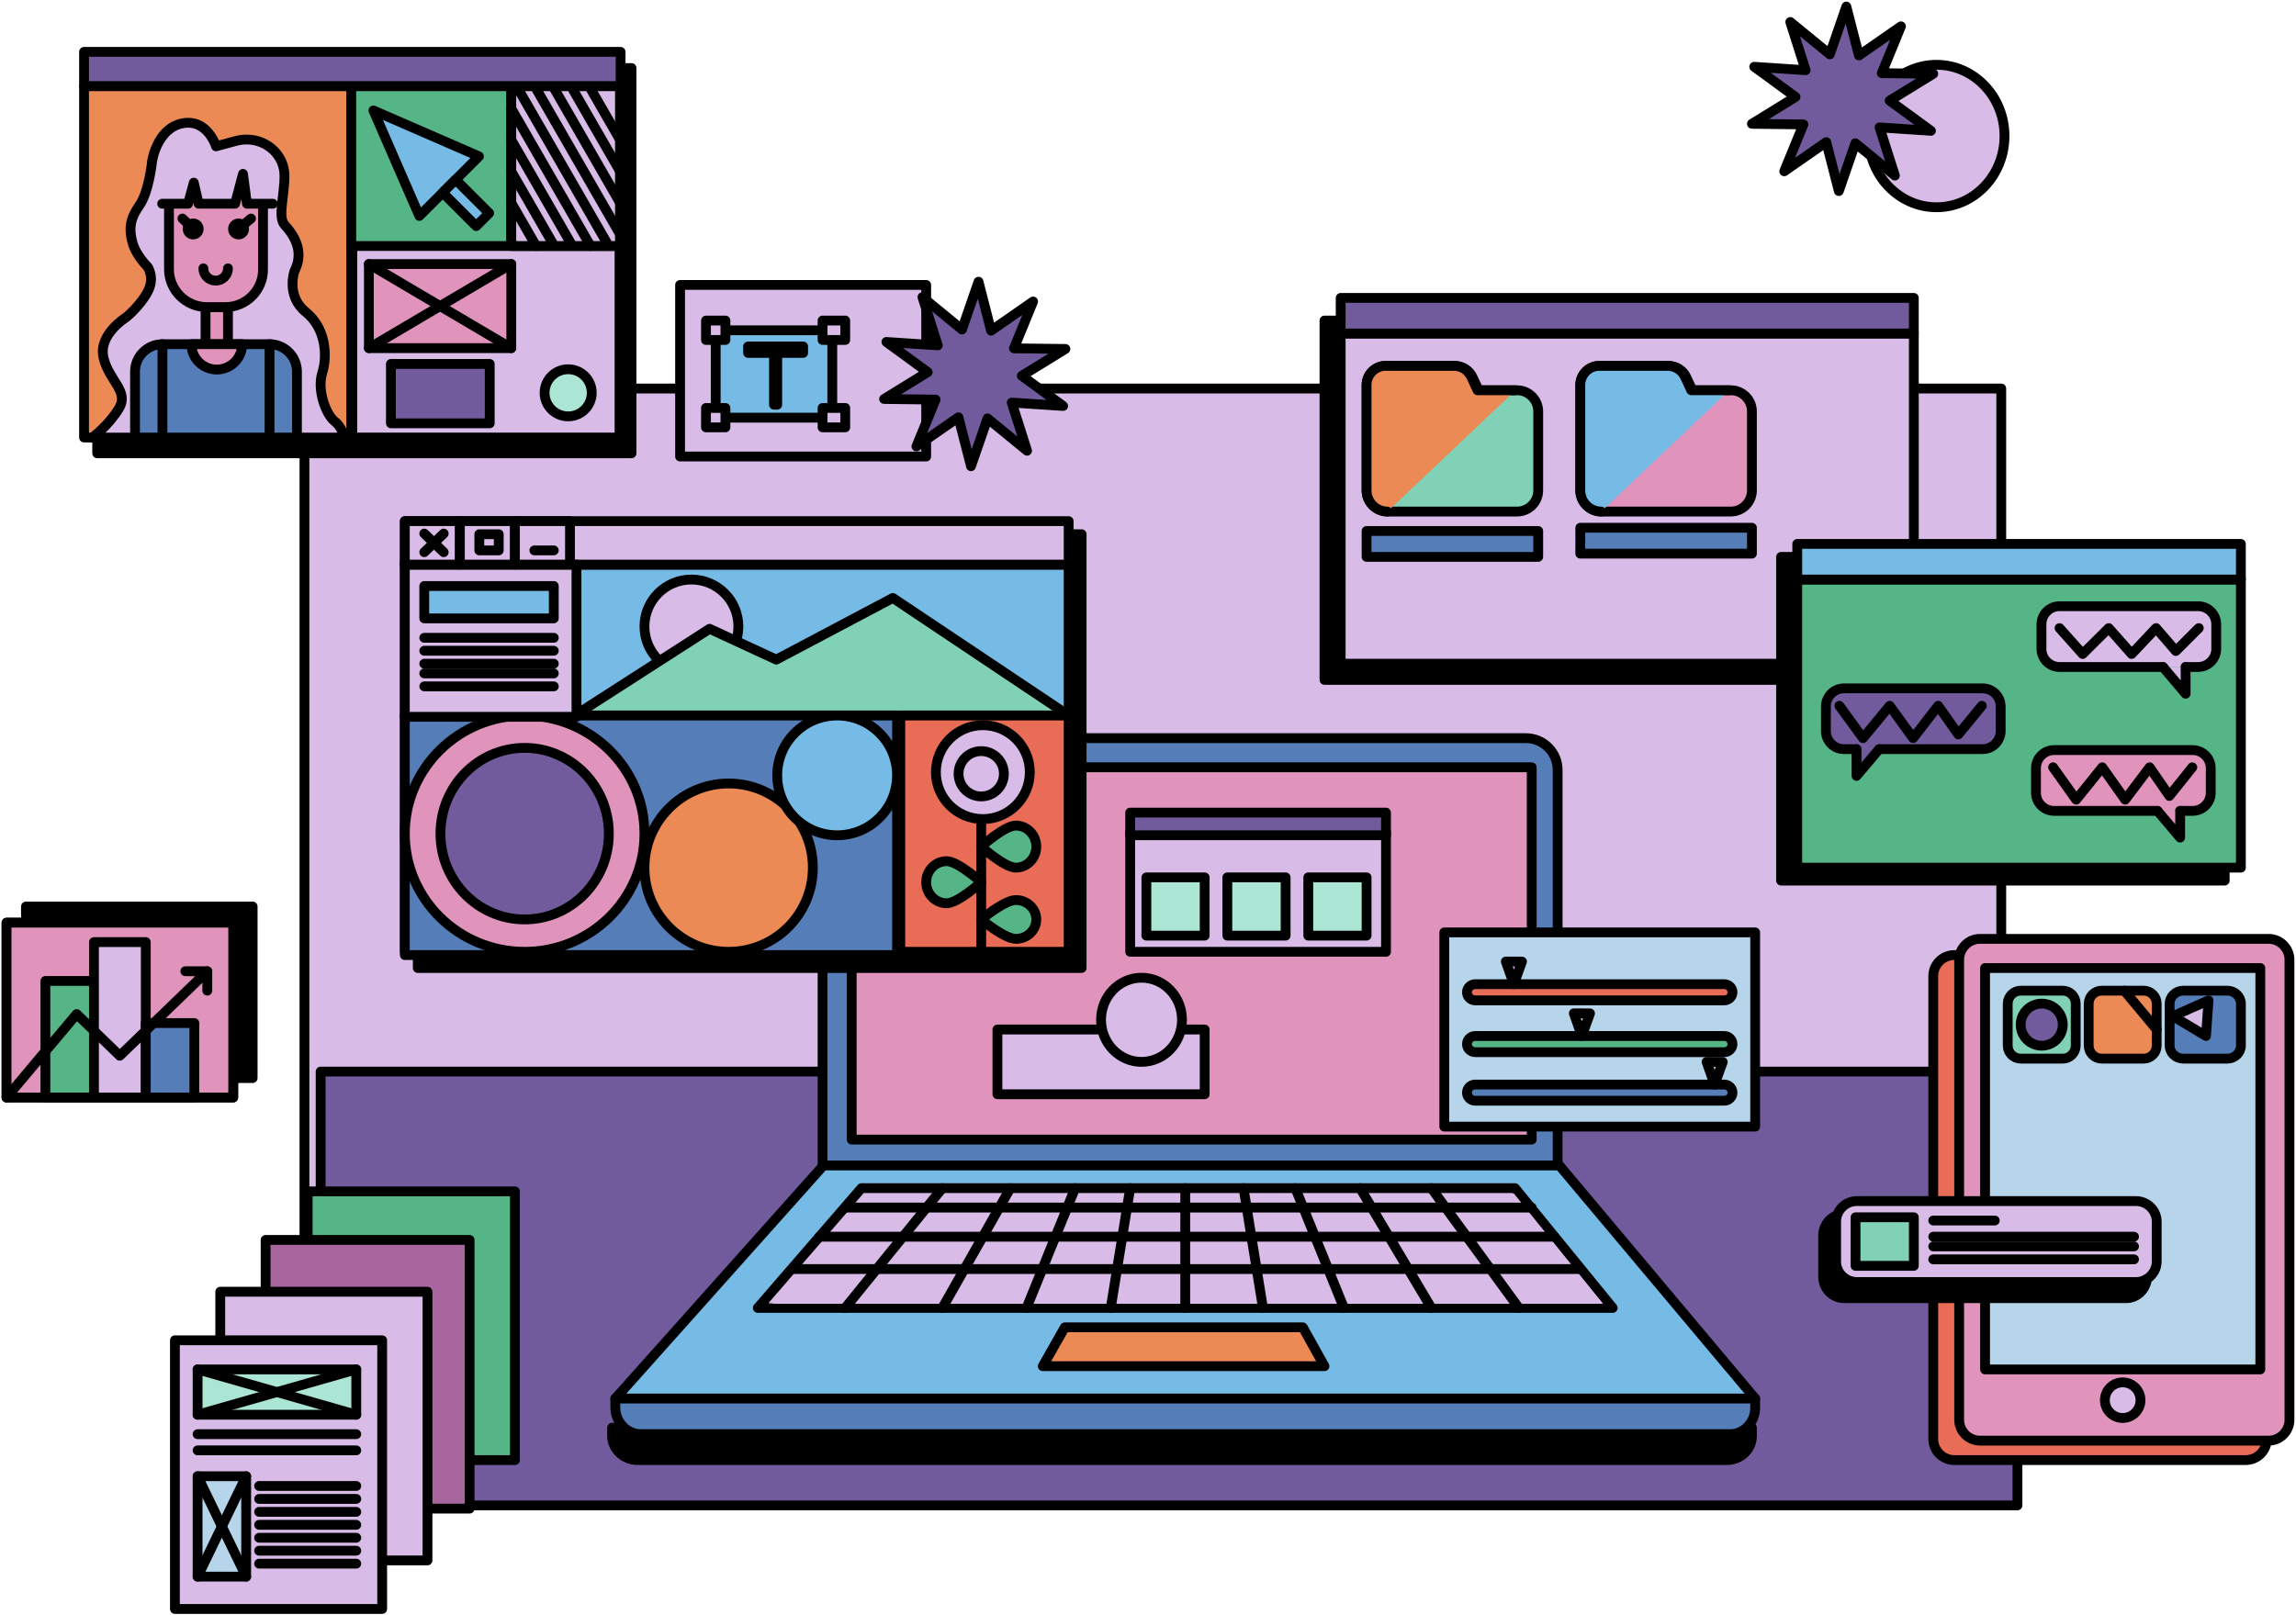 <svg width="702" height="494" viewBox="0 0 702 494" fill="none" xmlns="http://www.w3.org/2000/svg">
<g clip-path="url(#clip0_6646_9918)">
<path d="M253.441 111.753L265.7 123.012" stroke="black" stroke-width="3" stroke-miterlimit="10" stroke-linecap="round" stroke-linejoin="round"/>
<path d="M265.7 111.753L253.441 123.012" stroke="black" stroke-width="3" stroke-miterlimit="10" stroke-linecap="round" stroke-linejoin="round"/>
<path d="M611.884 118.828H93.087V445.552H611.884V118.828Z" fill="#D8BBE6" stroke="black" stroke-width="3" stroke-miterlimit="10" stroke-linecap="round" stroke-linejoin="round"/>
<path d="M580.202 98.037H404.959V207.935H580.202V98.037Z" fill="black" stroke="black" stroke-width="3" stroke-miterlimit="10" stroke-linecap="round" stroke-linejoin="round"/>
<path d="M616.834 327.733H98.037V460.403H616.834V327.733Z" fill="#725B9C" stroke="black" stroke-width="3" stroke-miterlimit="10" stroke-linecap="round" stroke-linejoin="round"/>
<path d="M527.987 446.542H194.964C190.646 446.542 187.143 443.198 187.143 439.076V436.641H535.648V439.228C535.648 443.264 532.22 446.542 527.987 446.542Z" fill="black" stroke="black" stroke-width="3" stroke-miterlimit="10" stroke-linecap="round" stroke-linejoin="round"/>
<path d="M476.244 356.445H251.498V225.756H466.534C471.9 225.756 476.244 230.107 476.244 235.469V356.445Z" fill="#557EB8" stroke="black" stroke-width="3" stroke-miterlimit="10" stroke-linecap="round" stroke-linejoin="round"/>
<path d="M585.152 101.997H409.909V202.984H585.152V101.997Z" fill="#D8BBE6" stroke="black" stroke-width="3" stroke-miterlimit="10" stroke-linecap="round" stroke-linejoin="round"/>
<path d="M680.199 170.312H544.559V269.319H680.199V170.312Z" fill="black" stroke="black" stroke-width="3" stroke-miterlimit="10" stroke-linecap="round" stroke-linejoin="round"/>
<path d="M685.149 177.243H549.509V265.359H685.149V177.243Z" fill="#55B587" stroke="black" stroke-width="3" stroke-miterlimit="10" stroke-linecap="round" stroke-linejoin="round"/>
<path d="M71.305 282.19H2V335.654H71.305V282.19Z" stroke="black" stroke-width="3" stroke-miterlimit="10" stroke-linecap="round" stroke-linejoin="round"/>
<path d="M283.18 87.146H207.935V139.62H283.18V87.146Z" fill="#D8BBE6" stroke="black" stroke-width="3" stroke-miterlimit="10" stroke-linecap="round" stroke-linejoin="round"/>
<path d="M536.638 427.73H188.133L251.763 356.445H476.778L536.638 427.73Z" fill="#75BBE5" stroke="black" stroke-width="3" stroke-miterlimit="10" stroke-linecap="round" stroke-linejoin="round"/>
<path d="M528.977 438.621H195.954C191.636 438.621 188.133 434.943 188.133 430.408V427.73H536.638V430.576C536.638 435.015 533.21 438.621 528.977 438.621Z" fill="#557EB8" stroke="black" stroke-width="3" stroke-miterlimit="10" stroke-linecap="round" stroke-linejoin="round"/>
<path d="M493.075 400.009H231.696L263.389 363.376H463.199L493.075 400.009Z" fill="#D8BBE6" stroke="black" stroke-width="3" stroke-miterlimit="10" stroke-linecap="round" stroke-linejoin="round"/>
<path d="M234.667 398.751H490.105L462.878 365.031L234.667 398.751Z" fill="#D8BBE6"/>
<path d="M362.386 363.376V400.009" stroke="black" stroke-width="3" stroke-miterlimit="10" stroke-linecap="round" stroke-linejoin="round"/>
<path d="M345.555 363.376L339.614 400.009" stroke="black" stroke-width="3" stroke-miterlimit="10" stroke-linecap="round" stroke-linejoin="round"/>
<path d="M328.723 363.376L313.872 400.009" stroke="black" stroke-width="3" stroke-miterlimit="10" stroke-linecap="round" stroke-linejoin="round"/>
<path d="M308.922 363.376L288.13 400.009" stroke="black" stroke-width="3" stroke-miterlimit="10" stroke-linecap="round" stroke-linejoin="round"/>
<path d="M288.13 363.376L258.428 400.009" stroke="black" stroke-width="3" stroke-miterlimit="10" stroke-linecap="round" stroke-linejoin="round"/>
<path d="M380.207 363.376L386.147 400.009" stroke="black" stroke-width="3" stroke-miterlimit="10" stroke-linecap="round" stroke-linejoin="round"/>
<path d="M396.048 363.376L410.899 400.009" stroke="black" stroke-width="3" stroke-miterlimit="10" stroke-linecap="round" stroke-linejoin="round"/>
<path d="M415.85 363.376L437.631 400.009" stroke="black" stroke-width="3" stroke-miterlimit="10" stroke-linecap="round" stroke-linejoin="round"/>
<path d="M437.631 363.376L464.363 400.009" stroke="black" stroke-width="3" stroke-miterlimit="10" stroke-linecap="round" stroke-linejoin="round"/>
<path d="M258.428 369.316H468.323" stroke="black" stroke-width="3" stroke-miterlimit="10" stroke-linecap="round" stroke-linejoin="round"/>
<path d="M250.508 378.227H475.254" stroke="black" stroke-width="3" stroke-miterlimit="10" stroke-linecap="round" stroke-linejoin="round"/>
<path d="M242.587 388.128H482.679" stroke="black" stroke-width="3" stroke-miterlimit="10" stroke-linecap="round" stroke-linejoin="round"/>
<path d="M468.323 234.667H260.408V348.525H468.323V234.667Z" fill="#E094BB" stroke="black" stroke-width="3" stroke-miterlimit="10" stroke-linecap="round" stroke-linejoin="round"/>
<path d="M536.638 285.16H441.592V344.564H536.638V285.16Z" fill="#B6D5EB" stroke="black" stroke-width="3" stroke-miterlimit="10" stroke-linecap="round" stroke-linejoin="round"/>
<path d="M404.959 417.83H318.823L325.554 405.949H398.339L404.959 417.83Z" fill="#EB8A55" stroke="black" stroke-width="3" stroke-miterlimit="10" stroke-linecap="round" stroke-linejoin="round"/>
<path d="M77.245 277.24H7.94V329.714H77.245V277.24Z" fill="black" stroke="black" stroke-width="3" stroke-miterlimit="10" stroke-linecap="round" stroke-linejoin="round"/>
<path d="M71.305 282.19H2V335.654H71.305V282.19Z" fill="#E094BB" stroke="black" stroke-width="3" stroke-miterlimit="10" stroke-linecap="round" stroke-linejoin="round"/>
<path d="M28.732 300.011H13.881V335.654H28.732V300.011Z" fill="#55B587" stroke="black" stroke-width="3" stroke-miterlimit="10" stroke-linecap="round" stroke-linejoin="round"/>
<path d="M44.573 288.13H28.731V335.654H44.573V288.13Z" fill="#D8BBE6" stroke="black" stroke-width="3" stroke-miterlimit="10" stroke-linecap="round" stroke-linejoin="round"/>
<path d="M59.424 312.882H44.573V335.654H59.424V312.882Z" fill="#557EB8" stroke="black" stroke-width="3" stroke-miterlimit="10" stroke-linecap="round" stroke-linejoin="round"/>
<path d="M56.658 297.041H63.384L36.623 322.894L23.445 310.14L2 335.654" stroke="black" stroke-width="3" stroke-miterlimit="10" stroke-linecap="round" stroke-linejoin="round"/>
<path d="M63.385 302.981V297.041" stroke="black" stroke-width="3" stroke-miterlimit="10" stroke-linecap="round" stroke-linejoin="round"/>
<path d="M527.185 321.793H451.045C449.66 321.793 448.522 320.682 448.522 319.318C448.522 317.959 449.654 316.843 451.045 316.843H527.185C528.57 316.843 529.708 317.954 529.708 319.318C529.708 320.682 528.57 321.793 527.185 321.793Z" fill="#55B587" stroke="black" stroke-width="3" stroke-miterlimit="10" stroke-linecap="round" stroke-linejoin="round"/>
<path d="M527.18 336.644H451.045C449.66 336.644 448.522 335.533 448.522 334.169C448.522 332.81 449.654 331.694 451.045 331.694H527.185C528.57 331.694 529.708 332.805 529.708 334.169C529.703 335.533 528.565 336.644 527.18 336.644Z" fill="#557EB8" stroke="black" stroke-width="3" stroke-miterlimit="10" stroke-linecap="round" stroke-linejoin="round"/>
<path d="M527.18 305.952H451.045C449.66 305.952 448.522 304.841 448.522 303.477C448.522 302.118 449.654 301.001 451.045 301.001H527.185C528.57 301.001 529.708 302.112 529.708 303.477C529.703 304.841 528.565 305.952 527.18 305.952Z" fill="#E96C56" stroke="black" stroke-width="3" stroke-miterlimit="10" stroke-linecap="round" stroke-linejoin="round"/>
<path d="M462.854 301.001L460.403 294.071L465.353 294.087L462.854 301.001Z" fill="#D8BBE6" stroke="black" stroke-width="3" stroke-miterlimit="10" stroke-linecap="round" stroke-linejoin="round"/>
<path d="M483.643 316.843L481.194 309.912L486.145 309.928L483.643 316.843Z" fill="#D8BBE6" stroke="black" stroke-width="3" stroke-miterlimit="10" stroke-linecap="round" stroke-linejoin="round"/>
<path d="M524.236 331.694L521.787 324.763L526.737 324.779L524.236 331.694Z" fill="#D8BBE6" stroke="black" stroke-width="3" stroke-miterlimit="10" stroke-linecap="round" stroke-linejoin="round"/>
<path d="M585.152 91.106H409.909V101.997H585.152V91.106Z" fill="#725B9C" stroke="black" stroke-width="3" stroke-miterlimit="10" stroke-linecap="round" stroke-linejoin="round"/>
<path d="M463.848 119.354H452.099L450.226 115.338C449.247 113.236 447.139 111.898 444.82 111.898H423.688C420.455 111.898 417.83 114.521 417.83 117.752V125.805V129.858V150C417.83 153.548 420.735 156.451 424.285 156.451H463.848C467.399 156.451 470.304 153.548 470.304 150V125.805C470.304 122.257 467.399 119.354 463.848 119.354Z" fill="#80D1B6" stroke="black" stroke-width="3" stroke-miterlimit="10" stroke-linecap="round" stroke-linejoin="round"/>
<path d="M529.193 119.354H517.443L515.571 115.338C514.592 113.236 512.483 111.898 510.165 111.898H489.033C485.8 111.898 483.175 114.521 483.175 117.752V125.805V129.858V150C483.175 153.548 486.08 156.451 489.63 156.451H529.193C532.743 156.451 535.648 153.548 535.648 150V125.805C535.648 122.257 532.743 119.354 529.193 119.354Z" fill="#E094BB" stroke="black" stroke-width="3" stroke-miterlimit="10" stroke-linecap="round" stroke-linejoin="round"/>
<path d="M470.304 162.392H417.83V170.312H470.304V162.392Z" fill="#557EB8" stroke="black" stroke-width="3" stroke-miterlimit="10" stroke-linecap="round" stroke-linejoin="round"/>
<path d="M535.648 161.401H483.175V169.322H535.648V161.401Z" fill="#557EB8" stroke="black" stroke-width="3" stroke-miterlimit="10" stroke-linecap="round" stroke-linejoin="round"/>
<path d="M254.468 101.007H218.826V127.739H254.468V101.007Z" fill="#75BBE5" stroke="black" stroke-width="3" stroke-miterlimit="10" stroke-linecap="round" stroke-linejoin="round"/>
<path d="M258.428 98.037H251.498V103.977H258.428V98.037Z" fill="#D8BBE6" stroke="black" stroke-width="3" stroke-miterlimit="10" stroke-linecap="round" stroke-linejoin="round"/>
<path d="M221.796 98.037H215.855V103.977H221.796V98.037Z" fill="#D8BBE6" stroke="black" stroke-width="3" stroke-miterlimit="10" stroke-linecap="round" stroke-linejoin="round"/>
<path d="M221.796 124.769H215.855V130.709H221.796V124.769Z" fill="#D8BBE6" stroke="black" stroke-width="3" stroke-miterlimit="10" stroke-linecap="round" stroke-linejoin="round"/>
<path d="M258.428 124.769H251.498V130.709H258.428V124.769Z" fill="#D8BBE6" stroke="black" stroke-width="3" stroke-miterlimit="10" stroke-linecap="round" stroke-linejoin="round"/>
<path d="M659.652 247.994H628.024C624.985 247.994 622.499 245.509 622.499 242.47V234.929C622.499 231.89 624.985 229.405 628.024 229.405H670.406C673.445 229.405 675.931 231.89 675.931 234.929V242.47C675.931 245.509 673.445 247.994 670.406 247.994H666.578" fill="#E094BB"/>
<path d="M659.652 247.994H628.024C624.985 247.994 622.499 245.509 622.499 242.47V234.929C622.499 231.89 624.985 229.405 628.024 229.405H670.406C673.445 229.405 675.931 231.89 675.931 234.929V242.47C675.931 245.509 673.445 247.994 670.406 247.994H666.578" stroke="black" stroke-width="3" stroke-miterlimit="10" stroke-linecap="round" stroke-linejoin="round"/>
<path d="M659.652 247.994L666.578 256.174V247.994" fill="#E094BB"/>
<path d="M659.652 247.994L666.578 256.174V247.994" stroke="black" stroke-width="3" stroke-miterlimit="10" stroke-linecap="round" stroke-linejoin="round"/>
<path d="M661.329 203.987H629.701C626.662 203.987 624.176 201.501 624.176 198.462V190.921C624.176 187.882 626.662 185.397 629.701 185.397H672.083C675.122 185.397 677.608 187.882 677.608 190.921V198.462C677.608 201.501 675.122 203.987 672.083 203.987H668.255" fill="#D8BBE6"/>
<path d="M661.329 203.987H629.701C626.662 203.987 624.176 201.501 624.176 198.462V190.921C624.176 187.882 626.662 185.397 629.701 185.397H672.083C675.122 185.397 677.608 187.882 677.608 190.921V198.462C677.608 201.501 675.122 203.987 672.083 203.987H668.255" stroke="black" stroke-width="3" stroke-miterlimit="10" stroke-linecap="round" stroke-linejoin="round"/>
<path d="M661.329 203.987L668.255 212.167V203.987" fill="#D8BBE6"/>
<path d="M661.329 203.987L668.255 212.167V203.987" stroke="black" stroke-width="3" stroke-miterlimit="10" stroke-linecap="round" stroke-linejoin="round"/>
<path d="M574.549 229.117H606.176C609.216 229.117 611.702 226.632 611.702 223.593V216.051C611.702 213.012 609.216 210.527 606.176 210.527H563.795C560.755 210.527 558.269 213.012 558.269 216.051V223.593C558.269 226.632 560.755 229.117 563.795 229.117H567.623" fill="#725B9C"/>
<path d="M574.549 229.117H606.176C609.216 229.117 611.702 226.632 611.702 223.593V216.051C611.702 213.012 609.216 210.527 606.176 210.527H563.795C560.755 210.527 558.269 213.012 558.269 216.051V223.593C558.269 226.632 560.755 229.117 563.795 229.117H567.623" stroke="black" stroke-width="3" stroke-miterlimit="10" stroke-linecap="round" stroke-linejoin="round"/>
<path d="M574.549 229.117L567.628 237.297V229.117" fill="#725B9C"/>
<path d="M574.549 229.117L567.628 237.297V229.117" stroke="black" stroke-width="3" stroke-miterlimit="10" stroke-linecap="round" stroke-linejoin="round"/>
<path d="M193.084 20.811H29.722V138.63H193.084V20.811Z" fill="black" stroke="black" stroke-width="3" stroke-miterlimit="10" stroke-linecap="round" stroke-linejoin="round"/>
<path d="M157.441 364.366H94.077V446.542H157.441V364.366Z" fill="#55B587" stroke="black" stroke-width="3" stroke-miterlimit="10" stroke-linecap="round" stroke-linejoin="round"/>
<path d="M143.58 379.217H81.206V461.393H143.58V379.217Z" fill="#A7669D" stroke="black" stroke-width="3" stroke-miterlimit="10" stroke-linecap="round" stroke-linejoin="round"/>
<path d="M130.709 395.058H67.345V477.234H130.709V395.058Z" fill="#D8BBE6" stroke="black" stroke-width="3" stroke-miterlimit="10" stroke-linecap="round" stroke-linejoin="round"/>
<path d="M686.639 446.542H597.522C593.986 446.542 591.092 443.654 591.092 440.124V298.509C591.092 294.979 593.986 292.091 597.522 292.091H686.639C690.176 292.091 693.07 294.979 693.07 298.509V440.129C693.07 443.654 690.176 446.542 686.639 446.542Z" fill="#E96C56" stroke="black" stroke-width="3" stroke-miterlimit="10" stroke-linecap="round" stroke-linejoin="round"/>
<path d="M116.848 409.909H53.483V492.085H116.848V409.909Z" fill="#D8BBE6" stroke="black" stroke-width="3" stroke-miterlimit="10" stroke-linecap="round" stroke-linejoin="round"/>
<path d="M189.745 26.33H25.698V133.814H189.745V26.33Z" fill="#EB8A55" stroke="black" stroke-width="3" stroke-miterlimit="10" stroke-linecap="round" stroke-linejoin="round"/>
<path d="M105.004 133.835C105.004 133.835 105.073 131.115 102.304 128.853C99.537 126.591 96.896 119.172 98.531 114.021C100.164 108.869 99.654 100.386 93.521 95.463C87.388 90.54 89.992 83.014 89.992 83.014C90.401 81.934 93.984 76.229 87.064 68.837C84.822 66.442 86.989 59.922 86.978 53.839C86.973 51.3 86.18 49.246 85.041 47.607C82.198 43.52 76.975 41.8 72.168 43.099L66.041 44.754C66.041 44.754 63.432 36.191 55.718 37.734C48.004 39.278 46.519 49.214 46.519 49.214C46.519 49.214 45.572 58.618 42.686 62.706C39.801 66.793 39.37 69.832 40.44 73.967C41.51 78.102 45.108 81.572 45.108 81.572C45.108 81.572 47.509 84.909 45.108 89.31C42.707 93.712 38.571 97.049 38.571 97.049C38.571 97.049 30.032 102.254 31.629 109.321C33.231 116.394 39.503 119.593 36.431 124.798C33.359 130.003 28.243 133.835 28.243 133.835H105.004Z" fill="#D8BBE6" stroke="black" stroke-width="3" stroke-miterlimit="10" stroke-linecap="round" stroke-linejoin="round"/>
<path d="M90.795 133.835V113.643C90.795 109.034 87.02 105.26 82.41 105.26H49.67C45.06 105.26 41.285 109.034 41.285 113.643V133.835H90.795Z" fill="#557EB8" stroke="black" stroke-width="3" stroke-miterlimit="10" stroke-linecap="round" stroke-linejoin="round"/>
<path d="M69.708 93.914H62.846V105.26H69.708V93.914Z" fill="#E094BB" stroke="black" stroke-width="3" stroke-miterlimit="10" stroke-linecap="round" stroke-linejoin="round"/>
<path d="M83.417 62.306H75.501L74.292 53.179L71.875 62.306H60.728L59.253 55.861L57.507 62.306H52.615H49.58H51.667V82.365C51.667 88.715 56.863 93.914 63.219 93.914H68.979C75.266 93.914 80.414 88.768 80.414 82.482V64.749V62.306" fill="#E094BB"/>
<path d="M83.417 62.306H75.501L74.292 53.179L71.875 62.306H60.728L59.253 55.861L57.507 62.306H52.615H49.58H51.667V82.365C51.667 88.715 56.863 93.914 63.219 93.914H68.979C75.266 93.914 80.414 88.768 80.414 82.482V64.749V62.306" stroke="black" stroke-width="3" stroke-miterlimit="10" stroke-linecap="round" stroke-linejoin="round"/>
<path d="M107.399 27.011V134.495" stroke="black" stroke-width="3" stroke-miterlimit="10" stroke-linecap="round" stroke-linejoin="round"/>
<path d="M156.323 26.33H107.399V75.92H156.323V26.33Z" fill="#55B587" stroke="black" stroke-width="3" stroke-miterlimit="10" stroke-linecap="round" stroke-linejoin="round"/>
<path d="M114.171 33.78L128.215 66.043L146.443 47.82L114.171 33.78Z" fill="#75BBE5" stroke="black" stroke-width="3" stroke-miterlimit="10" stroke-linecap="round" stroke-linejoin="round"/>
<path d="M139.314 54.947L135.347 58.913L145.585 69.149L149.553 65.183L139.314 54.947Z" fill="#75BBE5" stroke="black" stroke-width="3" stroke-miterlimit="10" stroke-linecap="round" stroke-linejoin="round"/>
<path d="M189.42 75.239H107.719V133.814H189.42V75.239Z" fill="#D8BBE6" stroke="black" stroke-width="3" stroke-miterlimit="10" stroke-linecap="round" stroke-linejoin="round"/>
<path d="M156.323 80.753H112.787V106.469H156.323V80.753Z" fill="#E094BB" stroke="black" stroke-width="3" stroke-miterlimit="10" stroke-linecap="round" stroke-linejoin="round"/>
<path d="M112.787 80.753L156.323 106.469" stroke="black" stroke-width="3" stroke-miterlimit="10" stroke-linecap="round" stroke-linejoin="round"/>
<path d="M156.323 80.753L112.787 106.469" stroke="black" stroke-width="3" stroke-miterlimit="10" stroke-linecap="round" stroke-linejoin="round"/>
<path d="M189.553 26.33H156.323V75.239H189.553V26.33Z" fill="#D8BBE6" stroke="black" stroke-width="3" stroke-miterlimit="10" stroke-linecap="round" stroke-linejoin="round"/>
<path d="M156.323 62.046L163.925 75.239" stroke="black" stroke-width="3" stroke-miterlimit="10" stroke-linecap="round" stroke-linejoin="round"/>
<path d="M156.323 52.424L169.355 75.037" stroke="black" stroke-width="3" stroke-miterlimit="10" stroke-linecap="round" stroke-linejoin="round"/>
<path d="M156.323 42.801L174.902 75.037" stroke="black" stroke-width="3" stroke-miterlimit="10" stroke-linecap="round" stroke-linejoin="round"/>
<path d="M156.323 33.179L180.567 75.239" stroke="black" stroke-width="3" stroke-miterlimit="10" stroke-linecap="round" stroke-linejoin="round"/>
<path d="M158.314 27.011L185.997 75.037" stroke="black" stroke-width="3" stroke-miterlimit="10" stroke-linecap="round" stroke-linejoin="round"/>
<path d="M163.861 27.011L189.42 71.349" stroke="black" stroke-width="3" stroke-miterlimit="10" stroke-linecap="round" stroke-linejoin="round"/>
<path d="M169.409 27.011L189.42 61.727" stroke="black" stroke-width="3" stroke-miterlimit="10" stroke-linecap="round" stroke-linejoin="round"/>
<path d="M174.956 27.011L189.42 52.104" stroke="black" stroke-width="3" stroke-miterlimit="10" stroke-linecap="round" stroke-linejoin="round"/>
<path d="M180.567 27.123L189.42 42.477" stroke="black" stroke-width="3" stroke-miterlimit="10" stroke-linecap="round" stroke-linejoin="round"/>
<path d="M149.733 111.301H119.521V129.465H149.733V111.301Z" fill="#725B9C" stroke="black" stroke-width="3" stroke-miterlimit="10" stroke-linecap="round" stroke-linejoin="round"/>
<path d="M173.715 127.342C177.696 127.342 180.923 124.116 180.923 120.136C180.923 116.156 177.696 112.93 173.715 112.93C169.734 112.93 166.507 116.156 166.507 120.136C166.507 124.116 169.734 127.342 173.715 127.342Z" fill="#ABE5D3" stroke="black" stroke-width="3" stroke-miterlimit="10"/>
<path d="M82.416 105.266V133.813" stroke="black" stroke-width="3" stroke-miterlimit="10" stroke-linecap="round" stroke-linejoin="round"/>
<path d="M49.67 105.266V134.494" stroke="black" stroke-width="3" stroke-miterlimit="10" stroke-linecap="round" stroke-linejoin="round"/>
<path d="M74.042 105.266C74.042 109.55 70.566 113.025 66.28 113.025C61.995 113.025 58.519 109.55 58.519 105.266H74.042Z" fill="#E094BB" stroke="black" stroke-width="3" stroke-miterlimit="10" stroke-linecap="round" stroke-linejoin="round"/>
<path d="M59.061 71.716C59.996 71.716 60.754 70.958 60.754 70.023C60.754 69.089 59.996 68.331 59.061 68.331C58.126 68.331 57.368 69.089 57.368 70.023C57.368 70.958 58.126 71.716 59.061 71.716Z" fill="black" stroke="black" stroke-width="3" stroke-miterlimit="10" stroke-linecap="round" stroke-linejoin="round"/>
<path d="M72.934 71.716C73.869 71.716 74.627 70.958 74.627 70.023C74.627 69.089 73.869 68.331 72.934 68.331C71.999 68.331 71.241 69.089 71.241 70.023C71.241 70.958 71.999 71.716 72.934 71.716Z" fill="black" stroke="black" stroke-width="3" stroke-miterlimit="10" stroke-linecap="round" stroke-linejoin="round"/>
<path d="M72.935 70.023L76.746 66.83" stroke="black" stroke-width="3" stroke-miterlimit="10" stroke-linecap="round" stroke-linejoin="round"/>
<path d="M59.062 70.023L55.772 66.83" stroke="black" stroke-width="3" stroke-miterlimit="10" stroke-linecap="round" stroke-linejoin="round"/>
<path d="M69.708 82.067C69.708 84.148 68.021 85.83 65.944 85.83C63.863 85.83 62.181 84.143 62.181 82.067" stroke="black" stroke-width="3" stroke-miterlimit="10" stroke-linecap="round" stroke-linejoin="round"/>
<path d="M189.745 15.861H25.698V26.329H189.745V15.861Z" fill="#725B9C" stroke="black" stroke-width="3" stroke-miterlimit="10" stroke-linecap="round" stroke-linejoin="round"/>
<path d="M693.632 440.601H605.38C601.878 440.601 599.013 437.732 599.013 434.224V293.517C599.013 290.01 601.878 287.14 605.38 287.14H693.632C697.134 287.14 700 290.01 700 293.517V434.224C700 437.732 697.134 440.601 693.632 440.601Z" fill="#E094BB" stroke="black" stroke-width="3" stroke-miterlimit="10" stroke-linecap="round" stroke-linejoin="round"/>
<path d="M691.089 296.051H606.933V418.82H691.089V296.051Z" fill="#B6D5EB" stroke="black" stroke-width="3" stroke-miterlimit="10" stroke-linecap="round" stroke-linejoin="round"/>
<path d="M650.02 397.038H563.847C560.317 397.038 557.43 394.102 557.43 390.513V377.822C557.43 374.233 560.317 371.296 563.847 371.296H650.02C653.549 371.296 656.437 374.233 656.437 377.822V390.513C656.437 394.102 653.549 397.038 650.02 397.038Z" fill="black" stroke="black" stroke-width="3" stroke-miterlimit="10" stroke-linecap="round" stroke-linejoin="round"/>
<path d="M649.011 433.671C652.019 433.671 654.457 431.233 654.457 428.226C654.457 425.218 652.019 422.78 649.011 422.78C646.004 422.78 643.566 425.218 643.566 428.226C643.566 431.233 646.004 433.671 649.011 433.671Z" fill="#D8BBE6" stroke="black" stroke-width="3" stroke-miterlimit="10" stroke-linecap="round" stroke-linejoin="round"/>
<path d="M630.674 323.773H617.845C615.654 323.773 613.864 321.982 613.864 319.792V306.963C613.864 304.772 615.654 302.981 617.845 302.981H630.674C632.865 302.981 634.655 304.772 634.655 306.963V319.792C634.65 321.982 632.859 323.773 630.674 323.773Z" fill="#80D1B6" stroke="black" stroke-width="3" stroke-miterlimit="10" stroke-linecap="round" stroke-linejoin="round"/>
<path d="M655.426 323.773H642.597C640.406 323.773 638.616 321.982 638.616 319.792V306.963C638.616 304.772 640.406 302.981 642.597 302.981H655.426C657.617 302.981 659.407 304.772 659.407 306.963V319.792C659.402 321.982 657.611 323.773 655.426 323.773Z" fill="#EB8A55" stroke="black" stroke-width="3" stroke-miterlimit="10" stroke-linecap="round" stroke-linejoin="round"/>
<path d="M680.978 323.773H667.538C665.243 323.773 663.367 321.982 663.367 319.792V306.963C663.367 304.772 665.243 302.981 667.538 302.981H680.978C683.273 302.981 685.149 304.772 685.149 306.963V319.792C685.149 321.982 683.273 323.773 680.978 323.773Z" fill="#557EB8" stroke="black" stroke-width="3" stroke-miterlimit="10" stroke-linecap="round" stroke-linejoin="round"/>
<path d="M653.054 392.088H567.743C564.249 392.088 561.39 389.265 561.39 385.814V373.61C561.39 370.16 564.249 367.336 567.743 367.336H653.054C656.548 367.336 659.407 370.16 659.407 373.61V385.814C659.407 389.265 656.548 392.088 653.054 392.088Z" fill="#D8BBE6" stroke="black" stroke-width="3" stroke-miterlimit="10" stroke-linecap="round" stroke-linejoin="round"/>
<path d="M330.704 163.382H127.739V296.051H330.704V163.382Z" fill="black" stroke="black" stroke-width="3" stroke-miterlimit="10" stroke-linecap="round" stroke-linejoin="round"/>
<path d="M326.743 172.292H123.779V291.101H326.743V172.292Z" fill="#D8BBE6" stroke="black" stroke-width="3" stroke-miterlimit="10" stroke-linecap="round" stroke-linejoin="round"/>
<path d="M326.743 172.684H176.252V219.227H326.743V172.684Z" fill="#75BBE5" stroke="black" stroke-width="3" stroke-miterlimit="10" stroke-linecap="round" stroke-linejoin="round"/>
<path d="M211.4 205.955C219.329 205.955 225.756 199.527 225.756 191.599C225.756 183.67 219.329 177.243 211.4 177.243C203.471 177.243 197.044 183.67 197.044 191.599C197.044 199.527 203.471 205.955 211.4 205.955Z" fill="#D8BBE6" stroke="black" stroke-width="3" stroke-miterlimit="10" stroke-linecap="round" stroke-linejoin="round"/>
<path d="M175.726 172.292V218.826L216.956 192.309L237.342 201.738L272.99 182.879L326.743 218.826H123.779" fill="#80D1B6"/>
<path d="M175.726 172.292V218.826L216.956 192.309L237.342 201.738L272.99 182.879L326.743 218.826H123.779" stroke="black" stroke-width="3" stroke-miterlimit="10" stroke-linecap="round" stroke-linejoin="round"/>
<path d="M274.27 218.825V292.091" stroke="black" stroke-width="3" stroke-miterlimit="10" stroke-linecap="round" stroke-linejoin="round"/>
<path d="M326.743 159.385H123.779V172.684H326.743V159.385Z" fill="#D8BBE6" stroke="black" stroke-width="3" stroke-miterlimit="10" stroke-linecap="round" stroke-linejoin="round"/>
<path d="M274.269 218.825H123.779V292.091H274.269V218.825Z" fill="#557EB8" stroke="black" stroke-width="3" stroke-miterlimit="10" stroke-linecap="round" stroke-linejoin="round"/>
<path d="M326.743 218.825H275.26V291.101H326.743V218.825Z" fill="#E96C56" stroke="black" stroke-width="3" stroke-miterlimit="10" stroke-linecap="round" stroke-linejoin="round"/>
<path d="M160.411 291.101C180.643 291.101 197.044 274.921 197.044 254.963C197.044 235.005 180.643 218.825 160.411 218.825C140.18 218.825 123.779 235.005 123.779 254.963C123.779 274.921 140.18 291.101 160.411 291.101Z" fill="#E094BB" stroke="black" stroke-width="3" stroke-miterlimit="10" stroke-linecap="round" stroke-linejoin="round"/>
<path d="M160.411 281.2C174.628 281.2 186.153 269.453 186.153 254.963C186.153 240.473 174.628 228.726 160.411 228.726C146.195 228.726 134.67 240.473 134.67 254.963C134.67 269.453 146.195 281.2 160.411 281.2Z" fill="#725B9C" stroke="black" stroke-width="3" stroke-miterlimit="10" stroke-linecap="round" stroke-linejoin="round"/>
<path d="M176.252 172.684H123.779V219.227H176.252V172.684Z" fill="#D8BBE6" stroke="black" stroke-width="3" stroke-miterlimit="10" stroke-linecap="round" stroke-linejoin="round"/>
<path d="M222.786 291.101C237.003 291.101 248.528 279.576 248.528 265.359C248.528 251.142 237.003 239.617 222.786 239.617C208.569 239.617 197.044 251.142 197.044 265.359C197.044 279.576 208.569 291.101 222.786 291.101Z" fill="#EB8A55" stroke="black" stroke-width="3" stroke-miterlimit="10" stroke-linecap="round" stroke-linejoin="round"/>
<path d="M255.953 255.458C266.069 255.458 274.269 247.258 274.269 237.142C274.269 227.026 266.069 218.825 255.953 218.825C245.837 218.825 237.637 227.026 237.637 237.142C237.637 247.258 245.837 255.458 255.953 255.458Z" fill="#75BBE5" stroke="black" stroke-width="3" stroke-miterlimit="10" stroke-linecap="round" stroke-linejoin="round"/>
<path d="M169.322 179.223H129.719V189.123H169.322V179.223Z" fill="#75BBE5" stroke="black" stroke-width="3" stroke-miterlimit="10" stroke-linecap="round" stroke-linejoin="round"/>
<path d="M129.719 195.064H169.322" stroke="black" stroke-width="3" stroke-miterlimit="10" stroke-linecap="round" stroke-linejoin="round"/>
<path d="M129.719 199.024H169.322" stroke="black" stroke-width="3" stroke-miterlimit="10" stroke-linecap="round" stroke-linejoin="round"/>
<path d="M129.719 202.984H169.322" stroke="black" stroke-width="3" stroke-miterlimit="10" stroke-linecap="round" stroke-linejoin="round"/>
<path d="M129.719 205.955H169.322" stroke="black" stroke-width="3" stroke-miterlimit="10" stroke-linecap="round" stroke-linejoin="round"/>
<path d="M129.719 209.915H169.322" stroke="black" stroke-width="3" stroke-miterlimit="10" stroke-linecap="round" stroke-linejoin="round"/>
<path d="M300.011 292.091V258.748V250.508" stroke="black" stroke-width="3" stroke-miterlimit="10" stroke-linecap="round" stroke-linejoin="round"/>
<path d="M289.434 263.379C292.89 263.379 300.011 269.814 300.011 269.814C300.011 269.814 292.89 276.25 289.434 276.25C285.977 276.25 283.18 273.365 283.18 269.814C283.18 266.263 285.983 263.379 289.434 263.379Z" fill="#55B587" stroke="black" stroke-width="3" stroke-miterlimit="10" stroke-linecap="round" stroke-linejoin="round"/>
<path d="M310.589 265.359C307.133 265.359 300.011 258.924 300.011 258.924C300.011 258.924 307.133 252.488 310.589 252.488C314.045 252.488 316.843 255.372 316.843 258.924C316.843 262.475 314.045 265.359 310.589 265.359Z" fill="#55B587" stroke="black" stroke-width="3" stroke-miterlimit="10" stroke-linecap="round" stroke-linejoin="round"/>
<path d="M310.589 287.14C307.133 287.14 300.011 281.2 300.011 281.2C300.011 281.2 307.133 275.26 310.589 275.26C314.045 275.26 316.843 277.922 316.843 281.2C316.843 284.483 314.045 287.14 310.589 287.14Z" fill="#55B587" stroke="black" stroke-width="3" stroke-miterlimit="10" stroke-linecap="round" stroke-linejoin="round"/>
<path d="M300.506 250.508C308.435 250.508 314.862 244.08 314.862 236.152C314.862 228.223 308.435 221.796 300.506 221.796C292.578 221.796 286.15 228.223 286.15 236.152C286.15 244.08 292.578 250.508 300.506 250.508Z" fill="#D8BBE6" stroke="black" stroke-width="3" stroke-miterlimit="10" stroke-linecap="round" stroke-linejoin="round"/>
<path d="M300.011 243.577C303.839 243.577 306.942 240.474 306.942 236.647C306.942 232.819 303.839 229.716 300.011 229.716C296.184 229.716 293.081 232.819 293.081 236.647C293.081 240.474 296.184 243.577 300.011 243.577Z" fill="#D8BBE6" stroke="black" stroke-width="3" stroke-miterlimit="10" stroke-linecap="round" stroke-linejoin="round"/>
<path d="M140.61 159.385H123.779V172.684H140.61V159.385Z" fill="#D8BBE6" stroke="black" stroke-width="3" stroke-miterlimit="10" stroke-linecap="round" stroke-linejoin="round"/>
<path d="M157.441 159.385H140.61V172.684H157.441V159.385Z" fill="#D8BBE6" stroke="black" stroke-width="3" stroke-miterlimit="10" stroke-linecap="round" stroke-linejoin="round"/>
<path d="M174.272 159.385H157.441V172.684H174.272V159.385Z" fill="#D8BBE6" stroke="black" stroke-width="3" stroke-miterlimit="10" stroke-linecap="round" stroke-linejoin="round"/>
<path d="M129.719 163.185L135.66 168.884" stroke="black" stroke-width="3" stroke-miterlimit="10" stroke-linecap="round" stroke-linejoin="round"/>
<path d="M135.66 163.185L129.719 168.884" stroke="black" stroke-width="3" stroke-miterlimit="10" stroke-linecap="round" stroke-linejoin="round"/>
<path d="M152.491 163.382H146.55V168.332H152.491V163.382Z" fill="#D8BBE6" stroke="black" stroke-width="3" stroke-miterlimit="10" stroke-linecap="round" stroke-linejoin="round"/>
<path d="M163.382 168.332H169.322" stroke="black" stroke-width="3" stroke-miterlimit="10" stroke-linecap="round" stroke-linejoin="round"/>
<path d="M271.017 104.584L286.728 105.625L282.041 90.882L294.128 100.782L299.179 86.156L303.023 101.129L315.871 92.207L310.01 106.534L325.753 106.723L312.418 114.936L325.045 124.157L309.334 123.122L314.021 137.858L301.935 127.964L296.884 142.59L293.039 127.617L280.192 136.539L286.052 122.212L270.309 122.023L283.645 113.81L271.017 104.584Z" fill="#725B9C" stroke="black" stroke-width="3" stroke-miterlimit="10" stroke-linecap="round" stroke-linejoin="round"/>
<path d="M245.557 105.958H228.726V107.938H245.557V105.958Z" fill="#725B9C" stroke="black" stroke-width="3" stroke-miterlimit="10" stroke-linecap="round" stroke-linejoin="round"/>
<path d="M236.647 106.948V123.779H237.637V106.948H236.647Z" fill="#725B9C" stroke="black" stroke-width="3" stroke-miterlimit="10" stroke-linecap="round" stroke-linejoin="round"/>
<path d="M562.38 215.855L569.606 225.756L577.771 215.855L584.937 225.756L592.581 215.855L598.766 224.616L605.943 215.855" stroke="black" stroke-width="3" stroke-miterlimit="10" stroke-linecap="round" stroke-linejoin="round"/>
<path d="M627.725 234.667L634.782 244.567L642.768 234.667L649.772 244.567L657.243 234.667L663.283 243.427L670.298 234.667" stroke="black" stroke-width="3" stroke-miterlimit="10" stroke-linecap="round" stroke-linejoin="round"/>
<path d="M629.705 192.094L636.762 200.014L644.746 192.094L651.75 200.014L659.22 192.094L665.264 199.101L672.278 192.094" stroke="black" stroke-width="3" stroke-miterlimit="10" stroke-linecap="round" stroke-linejoin="round"/>
<path d="M685.149 166.352H549.509V177.243H685.149V166.352Z" fill="#75BBE5" stroke="black" stroke-width="3" stroke-miterlimit="10" stroke-linecap="round" stroke-linejoin="round"/>
<path d="M463.373 119.354H451.745L449.892 115.338C448.923 113.236 446.836 111.898 444.541 111.898H423.628C420.428 111.898 417.83 114.521 417.83 117.752V125.805V129.858V150C417.83 153.548 420.705 156.451 424.219 156.451" fill="#EB8A55"/>
<path d="M463.373 119.354H451.745L449.892 115.338C448.923 113.236 446.836 111.898 444.541 111.898H423.628C420.428 111.898 417.83 114.521 417.83 117.752V125.805V129.858V150C417.83 153.548 420.705 156.451 424.219 156.451" stroke="black" stroke-width="3" stroke-miterlimit="10" stroke-linecap="round" stroke-linejoin="round"/>
<path d="M528.718 119.354H517.09L515.237 115.338C514.268 113.236 512.181 111.898 509.886 111.898H488.973C485.773 111.898 483.175 114.521 483.175 117.752V125.805V129.858V150C483.175 153.548 486.05 156.451 489.564 156.451" fill="#75BBE5"/>
<path d="M528.718 119.354H517.09L515.237 115.338C514.268 113.236 512.181 111.898 509.886 111.898H488.973C485.773 111.898 483.175 114.521 483.175 117.752V125.805V129.858V150C483.175 153.548 486.05 156.451 489.564 156.451" stroke="black" stroke-width="3" stroke-miterlimit="10" stroke-linecap="round" stroke-linejoin="round"/>
<path d="M585.152 372.287H567.331V387.138H585.152V372.287Z" fill="#80D1B6" stroke="black" stroke-width="3" stroke-miterlimit="10" stroke-linecap="round" stroke-linejoin="round"/>
<path d="M591.092 373.277H609.904" stroke="black" stroke-width="3" stroke-miterlimit="10" stroke-linecap="round" stroke-linejoin="round"/>
<path d="M591.092 378.227H652.477" stroke="black" stroke-width="3" stroke-miterlimit="10" stroke-linecap="round" stroke-linejoin="round"/>
<path d="M591.092 381.197H652.477" stroke="black" stroke-width="3" stroke-miterlimit="10" stroke-linecap="round" stroke-linejoin="round"/>
<path d="M591.092 385.157H652.477" stroke="black" stroke-width="3" stroke-miterlimit="10" stroke-linecap="round" stroke-linejoin="round"/>
<path d="M624.26 319.813C627.814 319.813 630.695 316.932 630.695 313.377C630.695 309.823 627.814 306.942 624.26 306.942C620.705 306.942 617.824 309.823 617.824 313.377C617.824 316.932 620.705 319.813 624.26 319.813Z" fill="#725B9C" stroke="black" stroke-width="3" stroke-miterlimit="10" stroke-linecap="round" stroke-linejoin="round"/>
<path d="M649.506 302.981L659.407 314.862" stroke="black" stroke-width="3" stroke-miterlimit="10" stroke-linecap="round" stroke-linejoin="round"/>
<path d="M674.479 316.842L664.357 310.797L675.248 305.952L674.479 316.842Z" fill="#D8BBE6" stroke="black" stroke-width="3" stroke-miterlimit="10" stroke-linecap="round" stroke-linejoin="round"/>
<path d="M423.77 254.468H345.555V291.101H423.77V254.468Z" fill="#D8BBE6" stroke="black" stroke-width="3" stroke-miterlimit="10" stroke-linecap="round" stroke-linejoin="round"/>
<path d="M368.326 314.862H304.962V334.664H368.326V314.862Z" fill="#D8BBE6" stroke="black" stroke-width="3" stroke-miterlimit="10" stroke-linecap="round" stroke-linejoin="round"/>
<path d="M108.928 418.82H60.414V432.681H108.928V418.82Z" fill="#ABE5D3" stroke="black" stroke-width="3" stroke-miterlimit="10" stroke-linecap="round" stroke-linejoin="round"/>
<path d="M75.265 451.492H60.414V482.184H75.265V451.492Z" fill="#B6D5EB" stroke="black" stroke-width="3" stroke-miterlimit="10" stroke-linecap="round" stroke-linejoin="round"/>
<path d="M60.414 438.621H108.928" stroke="black" stroke-width="3" stroke-miterlimit="10" stroke-linecap="round" stroke-linejoin="round"/>
<path d="M60.414 443.572H108.928" stroke="black" stroke-width="3" stroke-miterlimit="10" stroke-linecap="round" stroke-linejoin="round"/>
<path d="M79.226 454.462H108.928" stroke="black" stroke-width="3" stroke-miterlimit="10" stroke-linecap="round" stroke-linejoin="round"/>
<path d="M79.226 458.423H108.928" stroke="black" stroke-width="3" stroke-miterlimit="10" stroke-linecap="round" stroke-linejoin="round"/>
<path d="M79.226 462.383H108.928" stroke="black" stroke-width="3" stroke-miterlimit="10" stroke-linecap="round" stroke-linejoin="round"/>
<path d="M79.226 466.343H108.928" stroke="black" stroke-width="3" stroke-miterlimit="10" stroke-linecap="round" stroke-linejoin="round"/>
<path d="M79.226 470.303H108.928" stroke="black" stroke-width="3" stroke-miterlimit="10" stroke-linecap="round" stroke-linejoin="round"/>
<path d="M79.226 474.264H108.928" stroke="black" stroke-width="3" stroke-miterlimit="10" stroke-linecap="round" stroke-linejoin="round"/>
<path d="M79.226 478.224H108.928" stroke="black" stroke-width="3" stroke-miterlimit="10" stroke-linecap="round" stroke-linejoin="round"/>
<path d="M60.414 451.492L75.265 482.184" stroke="black" stroke-width="3" stroke-miterlimit="10" stroke-linecap="round" stroke-linejoin="round"/>
<path d="M75.265 451.492L60.414 482.184" stroke="black" stroke-width="3" stroke-miterlimit="10" stroke-linecap="round" stroke-linejoin="round"/>
<path d="M60.414 418.82L108.928 432.681" stroke="black" stroke-width="3" stroke-miterlimit="10" stroke-linecap="round" stroke-linejoin="round"/>
<path d="M108.928 418.82L60.414 432.681" stroke="black" stroke-width="3" stroke-miterlimit="10" stroke-linecap="round" stroke-linejoin="round"/>
<path d="M368.326 268.329H350.505V286.15H368.326V268.329Z" fill="#ABE5D3" stroke="black" stroke-width="3" stroke-miterlimit="10" stroke-linejoin="round"/>
<path d="M393.078 268.329H375.257V286.15H393.078V268.329Z" fill="#ABE5D3" stroke="black" stroke-width="3" stroke-miterlimit="10" stroke-linejoin="round"/>
<path d="M417.83 268.329H400.009V286.15H417.83V268.329Z" fill="#ABE5D3" stroke="black" stroke-width="3" stroke-miterlimit="10" stroke-linejoin="round"/>
<path d="M423.77 248.528H345.555V255.458H423.77V248.528Z" fill="#725B9C" stroke="black" stroke-width="3" stroke-miterlimit="10" stroke-linecap="round" stroke-linejoin="round"/>
<path d="M349.02 324.763C355.855 324.763 361.396 319.001 361.396 311.892C361.396 304.784 355.855 299.021 349.02 299.021C342.185 299.021 336.644 304.784 336.644 311.892C336.644 319.001 342.185 324.763 349.02 324.763Z" fill="#D8BBE6" stroke="black" stroke-width="3" stroke-miterlimit="10" stroke-linecap="round" stroke-linejoin="round"/>
<path d="M592.082 63.384C603.565 63.384 612.874 53.633 612.874 41.603C612.874 29.573 603.565 19.821 592.082 19.821C580.599 19.821 571.291 29.573 571.291 41.603C571.291 53.633 580.599 63.384 592.082 63.384Z" fill="#D8BBE6" stroke="black" stroke-width="3" stroke-miterlimit="10" stroke-linecap="round" stroke-linejoin="round"/>
<path d="M536.356 20.428L552.067 21.468L547.38 6.726L559.467 16.626L564.518 2L568.362 16.973L581.21 8.051L575.349 22.378L591.092 22.567L577.757 30.78L590.384 40.001L574.673 38.965L579.36 53.702L567.274 43.808L562.223 58.434L558.378 43.461L545.531 52.383L551.391 38.056L535.648 37.867L548.984 29.654L536.356 20.428Z" fill="#725B9C" stroke="black" stroke-width="3" stroke-miterlimit="10" stroke-linecap="round" stroke-linejoin="round"/>
</g>
<defs>
<clipPath id="clip0_6646_9918">
<rect width="702" height="494" fill="white"/>
</clipPath>
</defs>
</svg>

